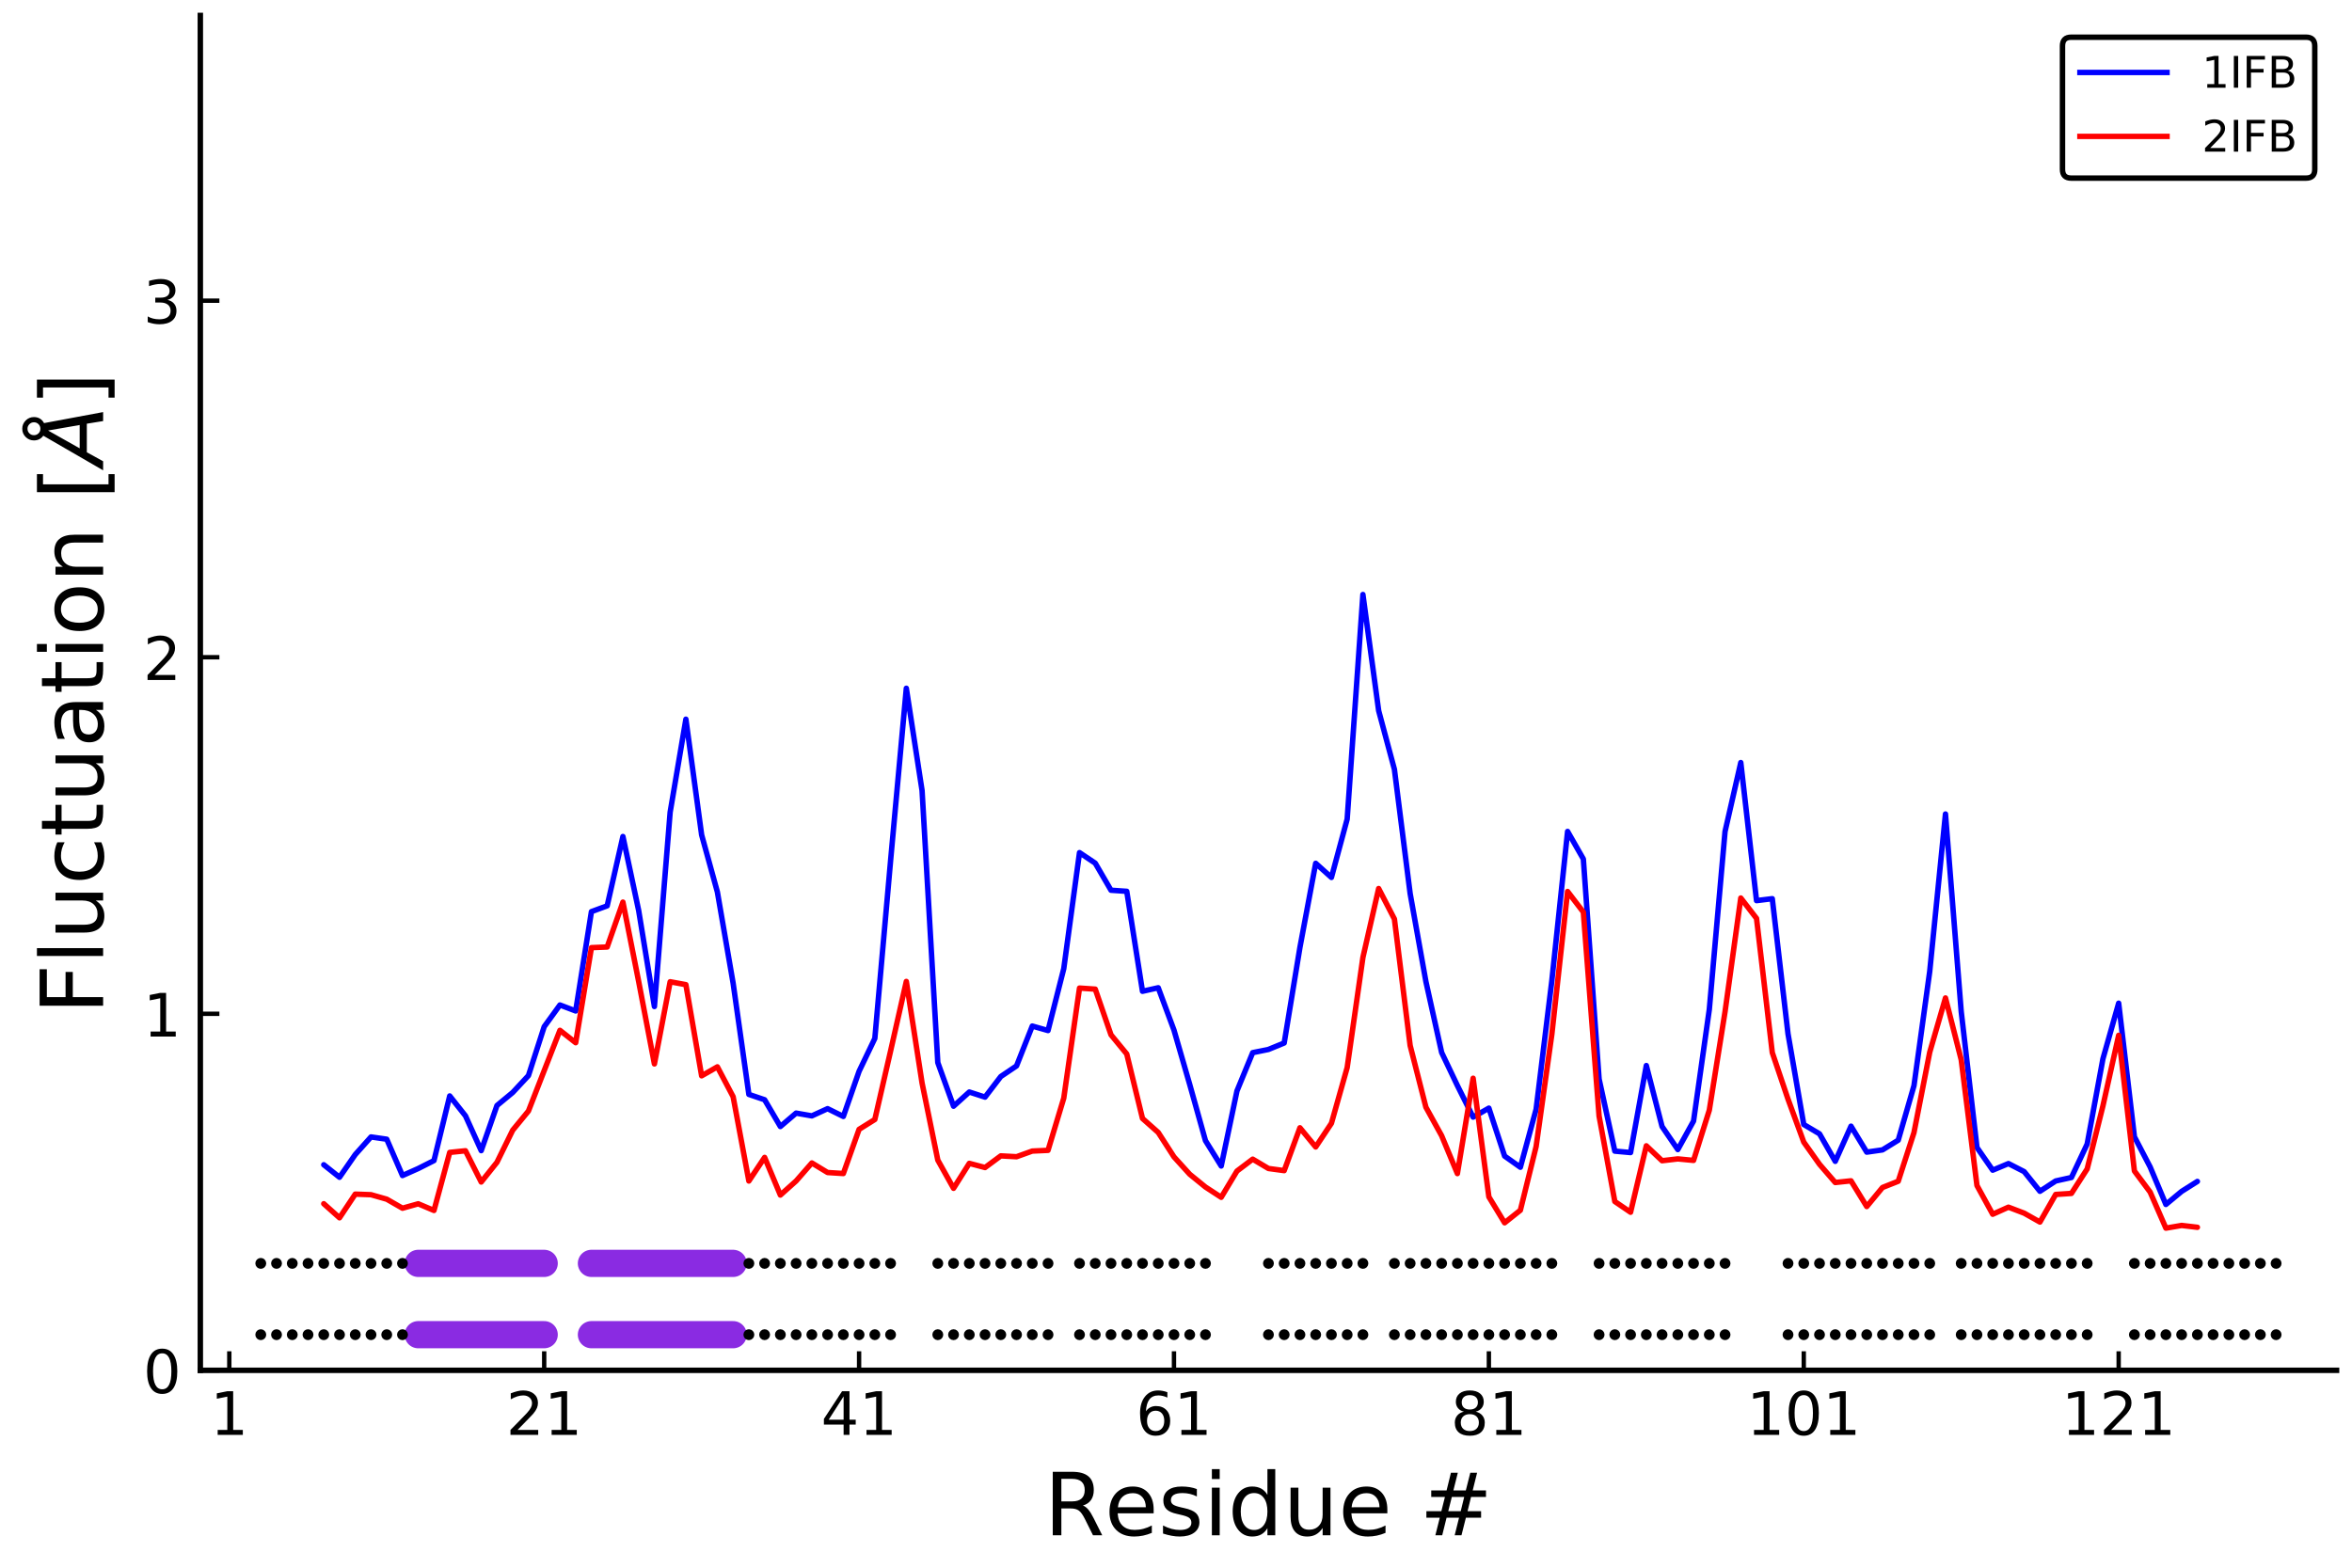 <?xml version="1.0" encoding="utf-8" standalone="no"?>
<!DOCTYPE svg PUBLIC "-//W3C//DTD SVG 1.1//EN"
  "http://www.w3.org/Graphics/SVG/1.1/DTD/svg11.dtd">
<!-- Created with matplotlib (http://matplotlib.org/) -->
<svg height="288pt" version="1.1" viewBox="0 0 432 288" width="432pt" xmlns="http://www.w3.org/2000/svg" xmlns:xlink="http://www.w3.org/1999/xlink">
 <defs>
  <style type="text/css">
*{stroke-linecap:butt;stroke-linejoin:round;}
  </style>
 </defs>
 <g id="figure_1">
  <g id="patch_1">
   <path d="M 0 288 
L 432 288 
L 432 0 
L 0 0 
z
" style="fill:#ffffff;"/>
  </g>
  <g id="axes_1">
   <g id="patch_2">
    <path d="M 36.795 251.745 
L 429.165 251.745 
L 429.165 2.835 
L 36.795 2.835 
z
" style="fill:#ffffff;"/>
   </g>
   <g id="line2d_1">
    <path clip-path="url(#pa694875160)" d="M 59.467 213.976 
L 62.359 216.276 
L 65.251 212.103 
L 68.143 208.867 
L 71.035 209.286 
L 73.926 215.961 
L 76.818 214.671 
L 79.71 213.21 
L 82.602 201.334 
L 85.494 204.989 
L 88.386 211.383 
L 91.278 203.096 
L 94.17 200.699 
L 97.061 197.594 
L 99.953 188.614 
L 102.845 184.625 
L 105.737 185.725 
L 108.629 167.476 
L 111.521 166.408 
L 114.413 153.675 
L 117.305 167.266 
L 120.197 184.906 
L 123.088 149.207 
L 125.98 132.124 
L 128.872 153.38 
L 131.764 163.867 
L 134.656 180.622 
L 137.548 201.053 
L 140.44 202.035 
L 143.332 206.955 
L 146.224 204.492 
L 149.115 204.996 
L 152.007 203.673 
L 154.899 205.101 
L 157.791 196.808 
L 160.683 190.769 
L 163.575 158.129 
L 166.467 126.445 
L 169.359 145.231 
L 172.25 195.21 
L 175.142 203.221 
L 178.034 200.614 
L 180.926 201.551 
L 183.818 197.771 
L 186.71 195.819 
L 189.602 188.496 
L 192.494 189.321 
L 195.386 177.95 
L 198.277 156.635 
L 201.169 158.574 
L 204.061 163.546 
L 206.953 163.742 
L 209.845 182.109 
L 212.737 181.461 
L 215.629 189.243 
L 218.521 199.232 
L 221.412 209.548 
L 224.304 214.206 
L 227.196 200.417 
L 230.088 193.382 
L 232.98 192.793 
L 235.872 191.607 
L 238.764 174.046 
L 241.656 158.6 
L 244.548 161.194 
L 247.439 150.478 
L 250.331 109.218 
L 253.223 130.559 
L 256.115 141.334 
L 259.007 164.162 
L 261.899 180.321 
L 264.791 193.356 
L 267.683 199.428 
L 270.574 205.225 
L 273.466 203.575 
L 276.358 212.385 
L 279.25 214.435 
L 282.142 203.784 
L 285.034 180.144 
L 287.926 152.744 
L 290.818 157.808 
L 293.71 198.223 
L 296.601 211.474 
L 299.493 211.736 
L 302.385 195.754 
L 305.277 206.955 
L 308.169 211.186 
L 311.061 205.946 
L 313.953 185.457 
L 316.845 152.757 
L 319.736 140.089 
L 322.628 165.452 
L 325.52 165.098 
L 328.412 189.937 
L 331.304 206.581 
L 334.196 208.297 
L 337.088 213.348 
L 339.98 206.889 
L 342.872 211.658 
L 345.763 211.245 
L 348.655 209.463 
L 351.547 199.448 
L 354.439 178.461 
L 357.331 149.541 
L 360.223 185.83 
L 363.115 210.806 
L 366.007 214.972 
L 368.899 213.76 
L 371.79 215.241 
L 374.682 218.85 
L 377.574 216.957 
L 380.466 216.315 
L 383.358 210.171 
L 386.25 194.522 
L 389.142 184.297 
L 392.034 208.834 
L 394.925 214.383 
L 397.817 221.273 
L 400.709 218.869 
L 403.601 217.042 
" style="fill:none;stroke:#0000ff;stroke-linecap:round;"/>
   </g>
   <g id="matplotlib.axis_1">
    <g id="xtick_1">
     <g id="line2d_2">
      <defs>
       <path d="M 0 0 
L 0 -3.5 
" id="ma3d359ff95" style="stroke:#000000;stroke-width:0.8;"/>
      </defs>
      <g>
       <use style="stroke:#000000;stroke-width:0.8;" x="42.116" xlink:href="#ma3d359ff95" y="251.745"/>
      </g>
     </g>
     <g id="text_1">
      <!-- 1 -->
      <defs>
       <path d="M 12.406 8.297 
L 28.516 8.297 
L 28.516 63.922 
L 10.984 60.406 
L 10.984 69.391 
L 28.422 72.906 
L 38.281 72.906 
L 38.281 8.297 
L 54.391 8.297 
L 54.391 0 
L 12.406 0 
z
" id="DejaVuSans-31"/>
      </defs>
      <g transform="translate(38.616 263.604)scale(0.11 -0.11)">
       <use xlink:href="#DejaVuSans-31"/>
      </g>
     </g>
    </g>
    <g id="xtick_2">
     <g id="line2d_3">
      <g>
       <use style="stroke:#000000;stroke-width:0.8;" x="99.953" xlink:href="#ma3d359ff95" y="251.745"/>
      </g>
     </g>
     <g id="text_2">
      <!-- 21 -->
      <defs>
       <path d="M 19.188 8.297 
L 53.609 8.297 
L 53.609 0 
L 7.328 0 
L 7.328 8.297 
Q 12.938 14.109 22.625 23.891 
Q 32.328 33.688 34.812 36.531 
Q 39.547 41.844 41.422 45.531 
Q 43.312 49.219 43.312 52.781 
Q 43.312 58.594 39.234 62.25 
Q 35.156 65.922 28.609 65.922 
Q 23.969 65.922 18.812 64.312 
Q 13.672 62.703 7.812 59.422 
L 7.812 69.391 
Q 13.766 71.781 18.938 73 
Q 24.125 74.219 28.422 74.219 
Q 39.75 74.219 46.484 68.547 
Q 53.219 62.891 53.219 53.422 
Q 53.219 48.922 51.531 44.891 
Q 49.859 40.875 45.406 35.406 
Q 44.188 33.984 37.641 27.219 
Q 31.109 20.453 19.188 8.297 
z
" id="DejaVuSans-32"/>
      </defs>
      <g transform="translate(92.955 263.604)scale(0.11 -0.11)">
       <use xlink:href="#DejaVuSans-32"/>
       <use x="63.623" xlink:href="#DejaVuSans-31"/>
      </g>
     </g>
    </g>
    <g id="xtick_3">
     <g id="line2d_4">
      <g>
       <use style="stroke:#000000;stroke-width:0.8;" x="157.791" xlink:href="#ma3d359ff95" y="251.745"/>
      </g>
     </g>
     <g id="text_3">
      <!-- 41 -->
      <defs>
       <path d="M 37.797 64.312 
L 12.891 25.391 
L 37.797 25.391 
z
M 35.203 72.906 
L 47.609 72.906 
L 47.609 25.391 
L 58.016 25.391 
L 58.016 17.188 
L 47.609 17.188 
L 47.609 0 
L 37.797 0 
L 37.797 17.188 
L 4.891 17.188 
L 4.891 26.703 
z
" id="DejaVuSans-34"/>
      </defs>
      <g transform="translate(150.792 263.604)scale(0.11 -0.11)">
       <use xlink:href="#DejaVuSans-34"/>
       <use x="63.623" xlink:href="#DejaVuSans-31"/>
      </g>
     </g>
    </g>
    <g id="xtick_4">
     <g id="line2d_5">
      <g>
       <use style="stroke:#000000;stroke-width:0.8;" x="215.629" xlink:href="#ma3d359ff95" y="251.745"/>
      </g>
     </g>
     <g id="text_4">
      <!-- 61 -->
      <defs>
       <path d="M 33.016 40.375 
Q 26.375 40.375 22.484 35.828 
Q 18.609 31.297 18.609 23.391 
Q 18.609 15.531 22.484 10.953 
Q 26.375 6.391 33.016 6.391 
Q 39.656 6.391 43.531 10.953 
Q 47.406 15.531 47.406 23.391 
Q 47.406 31.297 43.531 35.828 
Q 39.656 40.375 33.016 40.375 
z
M 52.594 71.297 
L 52.594 62.312 
Q 48.875 64.062 45.094 64.984 
Q 41.312 65.922 37.594 65.922 
Q 27.828 65.922 22.672 59.328 
Q 17.531 52.734 16.797 39.406 
Q 19.672 43.656 24.016 45.922 
Q 28.375 48.188 33.594 48.188 
Q 44.578 48.188 50.953 41.516 
Q 57.328 34.859 57.328 23.391 
Q 57.328 12.156 50.688 5.359 
Q 44.047 -1.422 33.016 -1.422 
Q 20.359 -1.422 13.672 8.266 
Q 6.984 17.969 6.984 36.375 
Q 6.984 53.656 15.188 63.938 
Q 23.391 74.219 37.203 74.219 
Q 40.922 74.219 44.703 73.484 
Q 48.484 72.75 52.594 71.297 
z
" id="DejaVuSans-36"/>
      </defs>
      <g transform="translate(208.63 263.604)scale(0.11 -0.11)">
       <use xlink:href="#DejaVuSans-36"/>
       <use x="63.623" xlink:href="#DejaVuSans-31"/>
      </g>
     </g>
    </g>
    <g id="xtick_5">
     <g id="line2d_6">
      <g>
       <use style="stroke:#000000;stroke-width:0.8;" x="273.466" xlink:href="#ma3d359ff95" y="251.745"/>
      </g>
     </g>
     <g id="text_5">
      <!-- 81 -->
      <defs>
       <path d="M 31.781 34.625 
Q 24.75 34.625 20.719 30.859 
Q 16.703 27.094 16.703 20.516 
Q 16.703 13.922 20.719 10.156 
Q 24.75 6.391 31.781 6.391 
Q 38.812 6.391 42.859 10.172 
Q 46.922 13.969 46.922 20.516 
Q 46.922 27.094 42.891 30.859 
Q 38.875 34.625 31.781 34.625 
z
M 21.922 38.812 
Q 15.578 40.375 12.031 44.719 
Q 8.5 49.078 8.5 55.328 
Q 8.5 64.062 14.719 69.141 
Q 20.953 74.219 31.781 74.219 
Q 42.672 74.219 48.875 69.141 
Q 55.078 64.062 55.078 55.328 
Q 55.078 49.078 51.531 44.719 
Q 48 40.375 41.703 38.812 
Q 48.828 37.156 52.797 32.312 
Q 56.781 27.484 56.781 20.516 
Q 56.781 9.906 50.312 4.234 
Q 43.844 -1.422 31.781 -1.422 
Q 19.734 -1.422 13.25 4.234 
Q 6.781 9.906 6.781 20.516 
Q 6.781 27.484 10.781 32.312 
Q 14.797 37.156 21.922 38.812 
z
M 18.312 54.391 
Q 18.312 48.734 21.844 45.562 
Q 25.391 42.391 31.781 42.391 
Q 38.141 42.391 41.719 45.562 
Q 45.312 48.734 45.312 54.391 
Q 45.312 60.062 41.719 63.234 
Q 38.141 66.406 31.781 66.406 
Q 25.391 66.406 21.844 63.234 
Q 18.312 60.062 18.312 54.391 
z
" id="DejaVuSans-38"/>
      </defs>
      <g transform="translate(266.468 263.604)scale(0.11 -0.11)">
       <use xlink:href="#DejaVuSans-38"/>
       <use x="63.623" xlink:href="#DejaVuSans-31"/>
      </g>
     </g>
    </g>
    <g id="xtick_6">
     <g id="line2d_7">
      <g>
       <use style="stroke:#000000;stroke-width:0.8;" x="331.304" xlink:href="#ma3d359ff95" y="251.745"/>
      </g>
     </g>
     <g id="text_6">
      <!-- 101 -->
      <defs>
       <path d="M 31.781 66.406 
Q 24.172 66.406 20.328 58.906 
Q 16.5 51.422 16.5 36.375 
Q 16.5 21.391 20.328 13.891 
Q 24.172 6.391 31.781 6.391 
Q 39.453 6.391 43.281 13.891 
Q 47.125 21.391 47.125 36.375 
Q 47.125 51.422 43.281 58.906 
Q 39.453 66.406 31.781 66.406 
z
M 31.781 74.219 
Q 44.047 74.219 50.516 64.516 
Q 56.984 54.828 56.984 36.375 
Q 56.984 17.969 50.516 8.266 
Q 44.047 -1.422 31.781 -1.422 
Q 19.531 -1.422 13.062 8.266 
Q 6.594 17.969 6.594 36.375 
Q 6.594 54.828 13.062 64.516 
Q 19.531 74.219 31.781 74.219 
z
" id="DejaVuSans-30"/>
      </defs>
      <g transform="translate(320.806 263.604)scale(0.11 -0.11)">
       <use xlink:href="#DejaVuSans-31"/>
       <use x="63.623" xlink:href="#DejaVuSans-30"/>
       <use x="127.246" xlink:href="#DejaVuSans-31"/>
      </g>
     </g>
    </g>
    <g id="xtick_7">
     <g id="line2d_8">
      <g>
       <use style="stroke:#000000;stroke-width:0.8;" x="389.142" xlink:href="#ma3d359ff95" y="251.745"/>
      </g>
     </g>
     <g id="text_7">
      <!-- 121 -->
      <g transform="translate(378.644 263.604)scale(0.11 -0.11)">
       <use xlink:href="#DejaVuSans-31"/>
       <use x="63.623" xlink:href="#DejaVuSans-32"/>
       <use x="127.246" xlink:href="#DejaVuSans-31"/>
      </g>
     </g>
    </g>
    <g id="text_8">
     <!-- Residue # -->
     <defs>
      <path d="M 44.391 34.188 
Q 47.562 33.109 50.562 29.594 
Q 53.562 26.078 56.594 19.922 
L 66.609 0 
L 56 0 
L 46.688 18.703 
Q 43.062 26.031 39.672 28.422 
Q 36.281 30.812 30.422 30.812 
L 19.672 30.812 
L 19.672 0 
L 9.812 0 
L 9.812 72.906 
L 32.078 72.906 
Q 44.578 72.906 50.734 67.672 
Q 56.891 62.453 56.891 51.906 
Q 56.891 45.016 53.688 40.469 
Q 50.484 35.938 44.391 34.188 
z
M 19.672 64.797 
L 19.672 38.922 
L 32.078 38.922 
Q 39.203 38.922 42.844 42.219 
Q 46.484 45.516 46.484 51.906 
Q 46.484 58.297 42.844 61.547 
Q 39.203 64.797 32.078 64.797 
z
" id="DejaVuSans-52"/>
      <path d="M 56.203 29.594 
L 56.203 25.203 
L 14.891 25.203 
Q 15.484 15.922 20.484 11.062 
Q 25.484 6.203 34.422 6.203 
Q 39.594 6.203 44.453 7.469 
Q 49.312 8.734 54.109 11.281 
L 54.109 2.781 
Q 49.266 0.734 44.188 -0.344 
Q 39.109 -1.422 33.891 -1.422 
Q 20.797 -1.422 13.156 6.188 
Q 5.516 13.812 5.516 26.812 
Q 5.516 40.234 12.766 48.109 
Q 20.016 56 32.328 56 
Q 43.359 56 49.781 48.891 
Q 56.203 41.797 56.203 29.594 
z
M 47.219 32.234 
Q 47.125 39.594 43.094 43.984 
Q 39.062 48.391 32.422 48.391 
Q 24.906 48.391 20.391 44.141 
Q 15.875 39.891 15.188 32.172 
z
" id="DejaVuSans-65"/>
      <path d="M 44.281 53.078 
L 44.281 44.578 
Q 40.484 46.531 36.375 47.5 
Q 32.281 48.484 27.875 48.484 
Q 21.188 48.484 17.844 46.438 
Q 14.5 44.391 14.5 40.281 
Q 14.5 37.156 16.891 35.375 
Q 19.281 33.594 26.516 31.984 
L 29.594 31.297 
Q 39.156 29.25 43.188 25.516 
Q 47.219 21.781 47.219 15.094 
Q 47.219 7.469 41.188 3.016 
Q 35.156 -1.422 24.609 -1.422 
Q 20.219 -1.422 15.453 -0.562 
Q 10.688 0.297 5.422 2 
L 5.422 11.281 
Q 10.406 8.688 15.234 7.391 
Q 20.062 6.109 24.812 6.109 
Q 31.156 6.109 34.562 8.281 
Q 37.984 10.453 37.984 14.406 
Q 37.984 18.062 35.516 20.016 
Q 33.062 21.969 24.703 23.781 
L 21.578 24.516 
Q 13.234 26.266 9.516 29.906 
Q 5.812 33.547 5.812 39.891 
Q 5.812 47.609 11.281 51.797 
Q 16.75 56 26.812 56 
Q 31.781 56 36.172 55.266 
Q 40.578 54.547 44.281 53.078 
z
" id="DejaVuSans-73"/>
      <path d="M 9.422 54.688 
L 18.406 54.688 
L 18.406 0 
L 9.422 0 
z
M 9.422 75.984 
L 18.406 75.984 
L 18.406 64.594 
L 9.422 64.594 
z
" id="DejaVuSans-69"/>
      <path d="M 45.406 46.391 
L 45.406 75.984 
L 54.391 75.984 
L 54.391 0 
L 45.406 0 
L 45.406 8.203 
Q 42.578 3.328 38.25 0.953 
Q 33.938 -1.422 27.875 -1.422 
Q 17.969 -1.422 11.734 6.484 
Q 5.516 14.406 5.516 27.297 
Q 5.516 40.188 11.734 48.094 
Q 17.969 56 27.875 56 
Q 33.938 56 38.25 53.625 
Q 42.578 51.266 45.406 46.391 
z
M 14.797 27.297 
Q 14.797 17.391 18.875 11.75 
Q 22.953 6.109 30.078 6.109 
Q 37.203 6.109 41.297 11.75 
Q 45.406 17.391 45.406 27.297 
Q 45.406 37.203 41.297 42.844 
Q 37.203 48.484 30.078 48.484 
Q 22.953 48.484 18.875 42.844 
Q 14.797 37.203 14.797 27.297 
z
" id="DejaVuSans-64"/>
      <path d="M 8.5 21.578 
L 8.5 54.688 
L 17.484 54.688 
L 17.484 21.922 
Q 17.484 14.156 20.5 10.266 
Q 23.531 6.391 29.594 6.391 
Q 36.859 6.391 41.078 11.031 
Q 45.312 15.672 45.312 23.688 
L 45.312 54.688 
L 54.297 54.688 
L 54.297 0 
L 45.312 0 
L 45.312 8.406 
Q 42.047 3.422 37.719 1 
Q 33.406 -1.422 27.688 -1.422 
Q 18.266 -1.422 13.375 4.438 
Q 8.5 10.297 8.5 21.578 
z
M 31.109 56 
z
" id="DejaVuSans-75"/>
      <path id="DejaVuSans-20"/>
      <path d="M 51.125 44 
L 36.922 44 
L 32.812 27.688 
L 47.125 27.688 
z
M 43.797 71.781 
L 38.719 51.516 
L 52.984 51.516 
L 58.109 71.781 
L 65.922 71.781 
L 60.891 51.516 
L 76.125 51.516 
L 76.125 44 
L 58.984 44 
L 54.984 27.688 
L 70.516 27.688 
L 70.516 20.219 
L 53.078 20.219 
L 48 0 
L 40.188 0 
L 45.219 20.219 
L 30.906 20.219 
L 25.875 0 
L 18.016 0 
L 23.094 20.219 
L 7.719 20.219 
L 7.719 27.688 
L 24.906 27.688 
L 29 44 
L 13.281 44 
L 13.281 51.516 
L 30.906 51.516 
L 35.891 71.781 
z
" id="DejaVuSans-23"/>
     </defs>
     <g transform="translate(191.796 282.049)scale(0.16 -0.16)">
      <use xlink:href="#DejaVuSans-52"/>
      <use x="69.42" xlink:href="#DejaVuSans-65"/>
      <use x="130.943" xlink:href="#DejaVuSans-73"/>
      <use x="183.043" xlink:href="#DejaVuSans-69"/>
      <use x="210.826" xlink:href="#DejaVuSans-64"/>
      <use x="274.303" xlink:href="#DejaVuSans-75"/>
      <use x="337.682" xlink:href="#DejaVuSans-65"/>
      <use x="399.205" xlink:href="#DejaVuSans-20"/>
      <use x="430.992" xlink:href="#DejaVuSans-23"/>
     </g>
    </g>
   </g>
   <g id="matplotlib.axis_2">
    <g id="ytick_1">
     <g id="line2d_9">
      <defs>
       <path d="M 0 0 
L 3.5 0 
" id="m090c428582" style="stroke:#000000;stroke-width:0.8;"/>
      </defs>
      <g>
       <use style="stroke:#000000;stroke-width:0.8;" x="36.795" xlink:href="#m090c428582" y="251.745"/>
      </g>
     </g>
     <g id="text_9">
      <!-- 0 -->
      <g transform="translate(26.296 255.924)scale(0.11 -0.11)">
       <use xlink:href="#DejaVuSans-30"/>
      </g>
     </g>
    </g>
    <g id="ytick_2">
     <g id="line2d_10">
      <g>
       <use style="stroke:#000000;stroke-width:0.8;" x="36.795" xlink:href="#m090c428582" y="186.243"/>
      </g>
     </g>
     <g id="text_10">
      <!-- 1 -->
      <g transform="translate(26.296 190.422)scale(0.11 -0.11)">
       <use xlink:href="#DejaVuSans-31"/>
      </g>
     </g>
    </g>
    <g id="ytick_3">
     <g id="line2d_11">
      <g>
       <use style="stroke:#000000;stroke-width:0.8;" x="36.795" xlink:href="#m090c428582" y="120.74"/>
      </g>
     </g>
     <g id="text_11">
      <!-- 2 -->
      <g transform="translate(26.296 124.919)scale(0.11 -0.11)">
       <use xlink:href="#DejaVuSans-32"/>
      </g>
     </g>
    </g>
    <g id="ytick_4">
     <g id="line2d_12">
      <g>
       <use style="stroke:#000000;stroke-width:0.8;" x="36.795" xlink:href="#m090c428582" y="55.237"/>
      </g>
     </g>
     <g id="text_12">
      <!-- 3 -->
      <defs>
       <path d="M 40.578 39.312 
Q 47.656 37.797 51.625 33 
Q 55.609 28.219 55.609 21.188 
Q 55.609 10.406 48.188 4.484 
Q 40.766 -1.422 27.094 -1.422 
Q 22.516 -1.422 17.656 -0.516 
Q 12.797 0.391 7.625 2.203 
L 7.625 11.719 
Q 11.719 9.328 16.594 8.109 
Q 21.484 6.891 26.812 6.891 
Q 36.078 6.891 40.938 10.547 
Q 45.797 14.203 45.797 21.188 
Q 45.797 27.641 41.281 31.266 
Q 36.766 34.906 28.719 34.906 
L 20.219 34.906 
L 20.219 43.016 
L 29.109 43.016 
Q 36.375 43.016 40.234 45.922 
Q 44.094 48.828 44.094 54.297 
Q 44.094 59.906 40.109 62.906 
Q 36.141 65.922 28.719 65.922 
Q 24.656 65.922 20.016 65.031 
Q 15.375 64.156 9.812 62.312 
L 9.812 71.094 
Q 15.438 72.656 20.344 73.438 
Q 25.25 74.219 29.594 74.219 
Q 40.828 74.219 47.359 69.109 
Q 53.906 64.016 53.906 55.328 
Q 53.906 49.266 50.438 45.094 
Q 46.969 40.922 40.578 39.312 
z
" id="DejaVuSans-33"/>
      </defs>
      <g transform="translate(26.296 59.416)scale(0.11 -0.11)">
       <use xlink:href="#DejaVuSans-33"/>
      </g>
     </g>
    </g>
    <g id="text_13">
     <!-- Fluctuation $[\AA]$ -->
     <defs>
      <path d="M 9.812 72.906 
L 51.703 72.906 
L 51.703 64.594 
L 19.672 64.594 
L 19.672 43.109 
L 48.578 43.109 
L 48.578 34.812 
L 19.672 34.812 
L 19.672 0 
L 9.812 0 
z
" id="DejaVuSans-46"/>
      <path d="M 9.422 75.984 
L 18.406 75.984 
L 18.406 0 
L 9.422 0 
z
" id="DejaVuSans-6c"/>
      <path d="M 48.781 52.594 
L 48.781 44.188 
Q 44.969 46.297 41.141 47.344 
Q 37.312 48.391 33.406 48.391 
Q 24.656 48.391 19.812 42.844 
Q 14.984 37.312 14.984 27.297 
Q 14.984 17.281 19.812 11.734 
Q 24.656 6.203 33.406 6.203 
Q 37.312 6.203 41.141 7.25 
Q 44.969 8.297 48.781 10.406 
L 48.781 2.094 
Q 45.016 0.344 40.984 -0.531 
Q 36.969 -1.422 32.422 -1.422 
Q 20.062 -1.422 12.781 6.344 
Q 5.516 14.109 5.516 27.297 
Q 5.516 40.672 12.859 48.328 
Q 20.219 56 33.016 56 
Q 37.156 56 41.109 55.141 
Q 45.062 54.297 48.781 52.594 
z
" id="DejaVuSans-63"/>
      <path d="M 18.312 70.219 
L 18.312 54.688 
L 36.812 54.688 
L 36.812 47.703 
L 18.312 47.703 
L 18.312 18.016 
Q 18.312 11.328 20.141 9.422 
Q 21.969 7.516 27.594 7.516 
L 36.812 7.516 
L 36.812 0 
L 27.594 0 
Q 17.188 0 13.234 3.875 
Q 9.281 7.766 9.281 18.016 
L 9.281 47.703 
L 2.688 47.703 
L 2.688 54.688 
L 9.281 54.688 
L 9.281 70.219 
z
" id="DejaVuSans-74"/>
      <path d="M 34.281 27.484 
Q 23.391 27.484 19.188 25 
Q 14.984 22.516 14.984 16.5 
Q 14.984 11.719 18.141 8.906 
Q 21.297 6.109 26.703 6.109 
Q 34.188 6.109 38.703 11.406 
Q 43.219 16.703 43.219 25.484 
L 43.219 27.484 
z
M 52.203 31.203 
L 52.203 0 
L 43.219 0 
L 43.219 8.297 
Q 40.141 3.328 35.547 0.953 
Q 30.953 -1.422 24.312 -1.422 
Q 15.922 -1.422 10.953 3.297 
Q 6 8.016 6 15.922 
Q 6 25.141 12.172 29.828 
Q 18.359 34.516 30.609 34.516 
L 43.219 34.516 
L 43.219 35.406 
Q 43.219 41.609 39.141 45 
Q 35.062 48.391 27.688 48.391 
Q 23 48.391 18.547 47.266 
Q 14.109 46.141 10.016 43.891 
L 10.016 52.203 
Q 14.938 54.109 19.578 55.047 
Q 24.219 56 28.609 56 
Q 40.484 56 46.344 49.844 
Q 52.203 43.703 52.203 31.203 
z
" id="DejaVuSans-61"/>
      <path d="M 30.609 48.391 
Q 23.391 48.391 19.188 42.75 
Q 14.984 37.109 14.984 27.297 
Q 14.984 17.484 19.156 11.844 
Q 23.344 6.203 30.609 6.203 
Q 37.797 6.203 41.984 11.859 
Q 46.188 17.531 46.188 27.297 
Q 46.188 37.016 41.984 42.703 
Q 37.797 48.391 30.609 48.391 
z
M 30.609 56 
Q 42.328 56 49.016 48.375 
Q 55.719 40.766 55.719 27.297 
Q 55.719 13.875 49.016 6.219 
Q 42.328 -1.422 30.609 -1.422 
Q 18.844 -1.422 12.172 6.219 
Q 5.516 13.875 5.516 27.297 
Q 5.516 40.766 12.172 48.375 
Q 18.844 56 30.609 56 
z
" id="DejaVuSans-6f"/>
      <path d="M 54.891 33.016 
L 54.891 0 
L 45.906 0 
L 45.906 32.719 
Q 45.906 40.484 42.875 44.328 
Q 39.844 48.188 33.797 48.188 
Q 26.516 48.188 22.312 43.547 
Q 18.109 38.922 18.109 30.906 
L 18.109 0 
L 9.078 0 
L 9.078 54.688 
L 18.109 54.688 
L 18.109 46.188 
Q 21.344 51.125 25.703 53.562 
Q 30.078 56 35.797 56 
Q 45.219 56 50.047 50.172 
Q 54.891 44.344 54.891 33.016 
z
" id="DejaVuSans-6e"/>
      <path d="M 8.594 75.984 
L 29.297 75.984 
L 29.297 69 
L 17.578 69 
L 17.578 -6.203 
L 29.297 -6.203 
L 29.297 -13.188 
L 8.594 -13.188 
z
" id="DejaVuSans-5b"/>
      <path d="M 49.812 79.391 
Q 49.812 82.469 47.625 84.641 
Q 45.453 86.812 42.391 86.812 
Q 39.266 86.812 37.141 84.688 
Q 35.016 82.562 35.016 79.391 
Q 35.016 76.312 37.141 74.156 
Q 39.266 72.016 42.391 72.016 
Q 45.453 72.016 47.625 74.156 
Q 49.812 76.312 49.812 79.391 
z
M 34.422 68.703 
Q 31.781 70.516 30.391 73.266 
Q 29 76.031 29 79.391 
Q 29 84.969 32.906 88.891 
Q 36.812 92.828 42.391 92.828 
Q 47.953 92.828 51.875 88.891 
Q 55.812 84.969 55.812 79.391 
Q 55.812 75.531 54.031 72.547 
Q 52.25 69.578 48.875 67.828 
L 61.531 0 
L 51.219 0 
L 48.188 18.703 
L 15.375 18.703 
L 5.078 0 
L -5.328 0 
z
M 40.375 63.188 
L 19.922 26.906 
L 46.688 26.906 
z
" id="DejaVuSans-Oblique-c5"/>
      <path d="M 30.422 75.984 
L 30.422 -13.188 
L 9.719 -13.188 
L 9.719 -6.203 
L 21.391 -6.203 
L 21.391 69 
L 9.719 69 
L 9.719 75.984 
z
" id="DejaVuSans-5d"/>
     </defs>
     <g transform="translate(18.968 186.33)rotate(-90)scale(0.16 -0.16)">
      <use transform="translate(0 0.172)" xlink:href="#DejaVuSans-46"/>
      <use transform="translate(57.52 0.172)" xlink:href="#DejaVuSans-6c"/>
      <use transform="translate(85.303 0.172)" xlink:href="#DejaVuSans-75"/>
      <use transform="translate(148.682 0.172)" xlink:href="#DejaVuSans-63"/>
      <use transform="translate(203.662 0.172)" xlink:href="#DejaVuSans-74"/>
      <use transform="translate(242.871 0.172)" xlink:href="#DejaVuSans-75"/>
      <use transform="translate(306.25 0.172)" xlink:href="#DejaVuSans-61"/>
      <use transform="translate(367.529 0.172)" xlink:href="#DejaVuSans-74"/>
      <use transform="translate(406.738 0.172)" xlink:href="#DejaVuSans-69"/>
      <use transform="translate(434.521 0.172)" xlink:href="#DejaVuSans-6f"/>
      <use transform="translate(495.703 0.172)" xlink:href="#DejaVuSans-6e"/>
      <use transform="translate(559.082 0.172)" xlink:href="#DejaVuSans-20"/>
      <use transform="translate(590.869 0.172)" xlink:href="#DejaVuSans-5b"/>
      <use transform="translate(629.883 0.172)" xlink:href="#DejaVuSans-Oblique-c5"/>
      <use transform="translate(698.291 0.172)" xlink:href="#DejaVuSans-5d"/>
     </g>
    </g>
   </g>
   <g id="line2d_13">
    <path clip-path="url(#pa694875160)" d="M 59.467 221.136 
L 62.359 223.723 
L 65.251 219.374 
L 68.143 219.479 
L 71.035 220.304 
L 73.926 221.961 
L 76.818 221.149 
L 79.71 222.374 
L 82.602 211.71 
L 85.494 211.409 
L 88.386 217.147 
L 91.278 213.524 
L 94.17 207.629 
L 97.061 204.105 
L 99.953 196.684 
L 102.845 189.282 
L 105.737 191.555 
L 108.629 174.092 
L 111.521 173.974 
L 114.413 165.727 
L 117.305 180.308 
L 120.197 195.452 
L 123.088 180.36 
L 125.98 180.891 
L 128.872 197.64 
L 131.764 195.989 
L 134.656 201.478 
L 137.548 216.963 
L 140.44 212.627 
L 143.332 219.544 
L 146.224 216.957 
L 149.115 213.649 
L 152.007 215.404 
L 154.899 215.588 
L 157.791 207.472 
L 160.683 205.664 
L 163.575 193.088 
L 166.467 180.301 
L 169.359 198.963 
L 172.25 213.125 
L 175.142 218.306 
L 178.034 213.721 
L 180.926 214.487 
L 183.818 212.345 
L 186.71 212.503 
L 189.602 211.461 
L 192.494 211.33 
L 195.386 201.741 
L 198.277 181.52 
L 201.169 181.716 
L 204.061 190.107 
L 206.953 193.625 
L 209.845 205.474 
L 212.737 208.042 
L 215.629 212.529 
L 218.521 215.719 
L 221.412 218.07 
L 224.304 219.957 
L 227.196 215.136 
L 230.088 212.948 
L 232.98 214.664 
L 235.872 215.057 
L 238.764 207.184 
L 241.656 210.708 
L 244.548 206.358 
L 247.439 196.127 
L 250.331 175.893 
L 253.223 163.231 
L 256.115 168.832 
L 259.007 192.079 
L 261.899 203.404 
L 264.791 208.644 
L 267.683 215.601 
L 270.574 198.085 
L 273.466 219.878 
L 276.358 224.64 
L 279.25 222.335 
L 282.142 210.642 
L 285.034 189.983 
L 287.926 163.775 
L 290.818 167.561 
L 293.71 205.042 
L 296.601 220.73 
L 299.493 222.701 
L 302.385 210.498 
L 305.277 213.236 
L 308.169 212.902 
L 311.061 213.177 
L 313.953 203.954 
L 316.845 185.863 
L 319.736 164.974 
L 322.628 168.721 
L 325.52 193.369 
L 328.412 201.93 
L 331.304 209.817 
L 334.196 213.891 
L 337.088 217.238 
L 339.98 216.931 
L 342.872 221.653 
L 345.763 218.156 
L 348.655 217.009 
L 351.547 208.068 
L 354.439 193.31 
L 357.331 183.334 
L 360.223 194.686 
L 363.115 217.789 
L 366.007 223.068 
L 368.899 221.771 
L 371.79 222.872 
L 374.682 224.503 
L 377.574 219.433 
L 380.466 219.243 
L 383.358 214.749 
L 386.25 203.175 
L 389.142 190.199 
L 392.034 215.123 
L 394.925 219 
L 397.817 225.623 
L 400.709 225.125 
L 403.601 225.466 
" style="fill:none;stroke:#ff0000;stroke-linecap:round;"/>
   </g>
   <g id="patch_3">
    <path d="M 36.795 251.745 
L 36.795 2.835 
" style="fill:none;stroke:#000000;stroke-linecap:square;stroke-linejoin:miter;"/>
   </g>
   <g id="patch_4">
    <path d="M 36.795 251.745 
L 429.165 251.745 
" style="fill:none;stroke:#000000;stroke-linecap:square;stroke-linejoin:miter;"/>
   </g>
   <g id="line2d_14">
    <path clip-path="url(#pa694875160)" d="M 76.818 232.095 
L 79.71 232.095 
L 82.602 232.095 
L 85.494 232.095 
L 88.386 232.095 
L 91.278 232.095 
L 94.17 232.095 
L 97.061 232.095 
L 99.953 232.095 
" style="fill:none;stroke:#8a2be2;stroke-linecap:round;stroke-width:5;"/>
   </g>
   <g id="line2d_15">
    <path clip-path="url(#pa694875160)" d="M 108.629 232.095 
L 111.521 232.095 
L 114.413 232.095 
L 117.305 232.095 
L 120.197 232.095 
L 123.088 232.095 
L 125.98 232.095 
L 128.872 232.095 
L 131.764 232.095 
L 134.656 232.095 
" style="fill:none;stroke:#8a2be2;stroke-linecap:round;stroke-width:5;"/>
   </g>
   <g id="PathCollection_1">
    <defs>
     <path d="M 0 0.5 
C 0.133 0.5 0.26 0.447 0.354 0.354 
C 0.447 0.26 0.5 0.133 0.5 0 
C 0.5 -0.133 0.447 -0.26 0.354 -0.354 
C 0.26 -0.447 0.133 -0.5 0 -0.5 
C -0.133 -0.5 -0.26 -0.447 -0.354 -0.354 
C -0.447 -0.26 -0.5 -0.133 -0.5 0 
C -0.5 0.133 -0.447 0.26 -0.354 0.354 
C -0.26 0.447 -0.133 0.5 0 0.5 
z
" id="m857ae0ec71" style="stroke:#000000;"/>
    </defs>
    <g clip-path="url(#pa694875160)">
     <use style="fill:#ac8e18;stroke:#000000;" x="47.899" xlink:href="#m857ae0ec71" y="232.095"/>
     <use style="fill:#ac8e18;stroke:#000000;" x="50.791" xlink:href="#m857ae0ec71" y="232.095"/>
     <use style="fill:#ac8e18;stroke:#000000;" x="53.683" xlink:href="#m857ae0ec71" y="232.095"/>
     <use style="fill:#ac8e18;stroke:#000000;" x="56.575" xlink:href="#m857ae0ec71" y="232.095"/>
     <use style="fill:#ac8e18;stroke:#000000;" x="59.467" xlink:href="#m857ae0ec71" y="232.095"/>
     <use style="fill:#ac8e18;stroke:#000000;" x="62.359" xlink:href="#m857ae0ec71" y="232.095"/>
     <use style="fill:#ac8e18;stroke:#000000;" x="65.251" xlink:href="#m857ae0ec71" y="232.095"/>
     <use style="fill:#ac8e18;stroke:#000000;" x="68.143" xlink:href="#m857ae0ec71" y="232.095"/>
     <use style="fill:#ac8e18;stroke:#000000;" x="71.035" xlink:href="#m857ae0ec71" y="232.095"/>
     <use style="fill:#ac8e18;stroke:#000000;" x="73.926" xlink:href="#m857ae0ec71" y="232.095"/>
    </g>
   </g>
   <g id="PathCollection_2">
    <defs>
     <path d="M 0 0.5 
C 0.133 0.5 0.26 0.447 0.354 0.354 
C 0.447 0.26 0.5 0.133 0.5 0 
C 0.5 -0.133 0.447 -0.26 0.354 -0.354 
C 0.26 -0.447 0.133 -0.5 0 -0.5 
C -0.133 -0.5 -0.26 -0.447 -0.354 -0.354 
C -0.447 -0.26 -0.5 -0.133 -0.5 0 
C -0.5 0.133 -0.447 0.26 -0.354 0.354 
C -0.26 0.447 -0.133 0.5 0 0.5 
z
" id="ma9901d5363" style="stroke:#000000;"/>
    </defs>
    <g clip-path="url(#pa694875160)">
     <use style="fill:#00aaae;stroke:#000000;" x="137.548" xlink:href="#ma9901d5363" y="232.095"/>
     <use style="fill:#00aaae;stroke:#000000;" x="140.44" xlink:href="#ma9901d5363" y="232.095"/>
     <use style="fill:#00aaae;stroke:#000000;" x="143.332" xlink:href="#ma9901d5363" y="232.095"/>
     <use style="fill:#00aaae;stroke:#000000;" x="146.224" xlink:href="#ma9901d5363" y="232.095"/>
     <use style="fill:#00aaae;stroke:#000000;" x="149.115" xlink:href="#ma9901d5363" y="232.095"/>
     <use style="fill:#00aaae;stroke:#000000;" x="152.007" xlink:href="#ma9901d5363" y="232.095"/>
     <use style="fill:#00aaae;stroke:#000000;" x="154.899" xlink:href="#ma9901d5363" y="232.095"/>
     <use style="fill:#00aaae;stroke:#000000;" x="157.791" xlink:href="#ma9901d5363" y="232.095"/>
     <use style="fill:#00aaae;stroke:#000000;" x="160.683" xlink:href="#ma9901d5363" y="232.095"/>
     <use style="fill:#00aaae;stroke:#000000;" x="163.575" xlink:href="#ma9901d5363" y="232.095"/>
    </g>
   </g>
   <g id="PathCollection_3">
    <defs>
     <path d="M 0 0.5 
C 0.133 0.5 0.26 0.447 0.354 0.354 
C 0.447 0.26 0.5 0.133 0.5 0 
C 0.5 -0.133 0.447 -0.26 0.354 -0.354 
C 0.26 -0.447 0.133 -0.5 0 -0.5 
C -0.133 -0.5 -0.26 -0.447 -0.354 -0.354 
C -0.447 -0.26 -0.5 -0.133 -0.5 0 
C -0.5 0.133 -0.447 0.26 -0.354 0.354 
C -0.26 0.447 -0.133 0.5 0 0.5 
z
" id="ma102d0dbb8" style="stroke:#000000;"/>
    </defs>
    <g clip-path="url(#pa694875160)">
     <use style="fill:#ed5e93;stroke:#000000;" x="172.25" xlink:href="#ma102d0dbb8" y="232.095"/>
     <use style="fill:#ed5e93;stroke:#000000;" x="175.142" xlink:href="#ma102d0dbb8" y="232.095"/>
     <use style="fill:#ed5e93;stroke:#000000;" x="178.034" xlink:href="#ma102d0dbb8" y="232.095"/>
     <use style="fill:#ed5e93;stroke:#000000;" x="180.926" xlink:href="#ma102d0dbb8" y="232.095"/>
     <use style="fill:#ed5e93;stroke:#000000;" x="183.818" xlink:href="#ma102d0dbb8" y="232.095"/>
     <use style="fill:#ed5e93;stroke:#000000;" x="186.71" xlink:href="#ma102d0dbb8" y="232.095"/>
     <use style="fill:#ed5e93;stroke:#000000;" x="189.602" xlink:href="#ma102d0dbb8" y="232.095"/>
     <use style="fill:#ed5e93;stroke:#000000;" x="192.494" xlink:href="#ma102d0dbb8" y="232.095"/>
    </g>
   </g>
   <g id="PathCollection_4">
    <defs>
     <path d="M 0 0.5 
C 0.133 0.5 0.26 0.447 0.354 0.354 
C 0.447 0.26 0.5 0.133 0.5 0 
C 0.5 -0.133 0.447 -0.26 0.354 -0.354 
C 0.26 -0.447 0.133 -0.5 0 -0.5 
C -0.133 -0.5 -0.26 -0.447 -0.354 -0.354 
C -0.447 -0.26 -0.5 -0.133 -0.5 0 
C -0.5 0.133 -0.447 0.26 -0.354 0.354 
C -0.26 0.447 -0.133 0.5 0 0.5 
z
" id="meb119b7390" style="stroke:#000000;"/>
    </defs>
    <g clip-path="url(#pa694875160)">
     <use style="fill:#c68225;stroke:#000000;" x="198.277" xlink:href="#meb119b7390" y="232.095"/>
     <use style="fill:#c68225;stroke:#000000;" x="201.169" xlink:href="#meb119b7390" y="232.095"/>
     <use style="fill:#c68225;stroke:#000000;" x="204.061" xlink:href="#meb119b7390" y="232.095"/>
     <use style="fill:#c68225;stroke:#000000;" x="206.953" xlink:href="#meb119b7390" y="232.095"/>
     <use style="fill:#c68225;stroke:#000000;" x="209.845" xlink:href="#meb119b7390" y="232.095"/>
     <use style="fill:#c68225;stroke:#000000;" x="212.737" xlink:href="#meb119b7390" y="232.095"/>
     <use style="fill:#c68225;stroke:#000000;" x="215.629" xlink:href="#meb119b7390" y="232.095"/>
     <use style="fill:#c68225;stroke:#000000;" x="218.521" xlink:href="#meb119b7390" y="232.095"/>
     <use style="fill:#c68225;stroke:#000000;" x="221.412" xlink:href="#meb119b7390" y="232.095"/>
    </g>
   </g>
   <g id="PathCollection_5">
    <defs>
     <path d="M 0 0.5 
C 0.133 0.5 0.26 0.447 0.354 0.354 
C 0.447 0.26 0.5 0.133 0.5 0 
C 0.5 -0.133 0.447 -0.26 0.354 -0.354 
C 0.26 -0.447 0.133 -0.5 0 -0.5 
C -0.133 -0.5 -0.26 -0.447 -0.354 -0.354 
C -0.447 -0.26 -0.5 -0.133 -0.5 0 
C -0.5 0.133 -0.447 0.26 -0.354 0.354 
C -0.26 0.447 -0.133 0.5 0 0.5 
z
" id="md7a5bcccb3" style="stroke:#000000;"/>
    </defs>
    <g clip-path="url(#pa694875160)">
     <use style="fill:#00a98d;stroke:#000000;" x="232.98" xlink:href="#md7a5bcccb3" y="232.095"/>
     <use style="fill:#00a98d;stroke:#000000;" x="235.872" xlink:href="#md7a5bcccb3" y="232.095"/>
     <use style="fill:#00a98d;stroke:#000000;" x="238.764" xlink:href="#md7a5bcccb3" y="232.095"/>
     <use style="fill:#00a98d;stroke:#000000;" x="241.656" xlink:href="#md7a5bcccb3" y="232.095"/>
     <use style="fill:#00a98d;stroke:#000000;" x="244.548" xlink:href="#md7a5bcccb3" y="232.095"/>
     <use style="fill:#00a98d;stroke:#000000;" x="247.439" xlink:href="#md7a5bcccb3" y="232.095"/>
     <use style="fill:#00a98d;stroke:#000000;" x="250.331" xlink:href="#md7a5bcccb3" y="232.095"/>
    </g>
   </g>
   <g id="PathCollection_6">
    <defs>
     <path d="M 0 0.5 
C 0.133 0.5 0.26 0.447 0.354 0.354 
C 0.447 0.26 0.5 0.133 0.5 0 
C 0.5 -0.133 0.447 -0.26 0.354 -0.354 
C 0.26 -0.447 0.133 -0.5 0 -0.5 
C -0.133 -0.5 -0.26 -0.447 -0.354 -0.354 
C -0.447 -0.26 -0.5 -0.133 -0.5 0 
C -0.5 0.133 -0.447 0.26 -0.354 0.354 
C -0.26 0.447 -0.133 0.5 0 0.5 
z
" id="m1923787f38" style="stroke:#000000;"/>
    </defs>
    <g clip-path="url(#pa694875160)">
     <use style="fill:#8e971e;stroke:#000000;" x="256.115" xlink:href="#m1923787f38" y="232.095"/>
     <use style="fill:#8e971e;stroke:#000000;" x="259.007" xlink:href="#m1923787f38" y="232.095"/>
     <use style="fill:#8e971e;stroke:#000000;" x="261.899" xlink:href="#m1923787f38" y="232.095"/>
     <use style="fill:#8e971e;stroke:#000000;" x="264.791" xlink:href="#m1923787f38" y="232.095"/>
     <use style="fill:#8e971e;stroke:#000000;" x="267.683" xlink:href="#m1923787f38" y="232.095"/>
     <use style="fill:#8e971e;stroke:#000000;" x="270.574" xlink:href="#m1923787f38" y="232.095"/>
    </g>
   </g>
   <g id="PathCollection_7">
    <defs>
     <path d="M 0 0.5 
C 0.133 0.5 0.26 0.447 0.354 0.354 
C 0.447 0.26 0.5 0.133 0.5 0 
C 0.5 -0.133 0.447 -0.26 0.354 -0.354 
C 0.26 -0.447 0.133 -0.5 0 -0.5 
C -0.133 -0.5 -0.26 -0.447 -0.354 -0.354 
C -0.447 -0.26 -0.5 -0.133 -0.5 0 
C -0.5 0.133 -0.447 0.26 -0.354 0.354 
C -0.26 0.447 -0.133 0.5 0 0.5 
z
" id="m066c73e370" style="stroke:#000000;"/>
    </defs>
    <g clip-path="url(#pa694875160)">
     <use style="fill:#00a9cc;stroke:#000000;" x="273.466" xlink:href="#m066c73e370" y="232.095"/>
     <use style="fill:#00a9cc;stroke:#000000;" x="276.358" xlink:href="#m066c73e370" y="232.095"/>
     <use style="fill:#00a9cc;stroke:#000000;" x="279.25" xlink:href="#m066c73e370" y="232.095"/>
     <use style="fill:#00a9cc;stroke:#000000;" x="282.142" xlink:href="#m066c73e370" y="232.095"/>
     <use style="fill:#00a9cc;stroke:#000000;" x="285.034" xlink:href="#m066c73e370" y="232.095"/>
    </g>
   </g>
   <g id="PathCollection_8">
    <defs>
     <path d="M 0 0.5 
C 0.133 0.5 0.26 0.447 0.354 0.354 
C 0.447 0.26 0.5 0.133 0.5 0 
C 0.5 -0.133 0.447 -0.26 0.354 -0.354 
C 0.26 -0.447 0.133 -0.5 0 -0.5 
C -0.133 -0.5 -0.26 -0.447 -0.354 -0.354 
C -0.447 -0.26 -0.5 -0.133 -0.5 0 
C -0.5 0.133 -0.447 0.26 -0.354 0.354 
C -0.26 0.447 -0.133 0.5 0 0.5 
z
" id="m49cd987eae" style="stroke:#000000;"/>
    </defs>
    <g clip-path="url(#pa694875160)">
     <use style="fill:#9b7fe9;stroke:#000000;" x="293.71" xlink:href="#m49cd987eae" y="232.095"/>
     <use style="fill:#9b7fe9;stroke:#000000;" x="296.601" xlink:href="#m49cd987eae" y="232.095"/>
     <use style="fill:#9b7fe9;stroke:#000000;" x="299.493" xlink:href="#m49cd987eae" y="232.095"/>
     <use style="fill:#9b7fe9;stroke:#000000;" x="302.385" xlink:href="#m49cd987eae" y="232.095"/>
     <use style="fill:#9b7fe9;stroke:#000000;" x="305.277" xlink:href="#m49cd987eae" y="232.095"/>
     <use style="fill:#9b7fe9;stroke:#000000;" x="308.169" xlink:href="#m49cd987eae" y="232.095"/>
     <use style="fill:#9b7fe9;stroke:#000000;" x="311.061" xlink:href="#m49cd987eae" y="232.095"/>
     <use style="fill:#9b7fe9;stroke:#000000;" x="313.953" xlink:href="#m49cd987eae" y="232.095"/>
     <use style="fill:#9b7fe9;stroke:#000000;" x="316.845" xlink:href="#m49cd987eae" y="232.095"/>
    </g>
   </g>
   <g id="PathCollection_9">
    <defs>
     <path d="M 0 0.5 
C 0.133 0.5 0.26 0.447 0.354 0.354 
C 0.447 0.26 0.5 0.133 0.5 0 
C 0.5 -0.133 0.447 -0.26 0.354 -0.354 
C 0.26 -0.447 0.133 -0.5 0 -0.5 
C -0.133 -0.5 -0.26 -0.447 -0.354 -0.354 
C -0.447 -0.26 -0.5 -0.133 -0.5 0 
C -0.5 0.133 -0.447 0.26 -0.354 0.354 
C -0.26 0.447 -0.133 0.5 0 0.5 
z
" id="mbceca71abc" style="stroke:#000000;"/>
    </defs>
    <g clip-path="url(#pa694875160)">
     <use style="fill:#618df6;stroke:#000000;" x="328.412" xlink:href="#mbceca71abc" y="232.095"/>
     <use style="fill:#618df6;stroke:#000000;" x="331.304" xlink:href="#mbceca71abc" y="232.095"/>
     <use style="fill:#618df6;stroke:#000000;" x="334.196" xlink:href="#mbceca71abc" y="232.095"/>
     <use style="fill:#618df6;stroke:#000000;" x="337.088" xlink:href="#mbceca71abc" y="232.095"/>
     <use style="fill:#618df6;stroke:#000000;" x="339.98" xlink:href="#mbceca71abc" y="232.095"/>
     <use style="fill:#618df6;stroke:#000000;" x="342.872" xlink:href="#mbceca71abc" y="232.095"/>
     <use style="fill:#618df6;stroke:#000000;" x="345.763" xlink:href="#mbceca71abc" y="232.095"/>
     <use style="fill:#618df6;stroke:#000000;" x="348.655" xlink:href="#mbceca71abc" y="232.095"/>
     <use style="fill:#618df6;stroke:#000000;" x="351.547" xlink:href="#mbceca71abc" y="232.095"/>
     <use style="fill:#618df6;stroke:#000000;" x="354.439" xlink:href="#mbceca71abc" y="232.095"/>
    </g>
   </g>
   <g id="PathCollection_10">
    <defs>
     <path d="M 0 0.5 
C 0.133 0.5 0.26 0.447 0.354 0.354 
C 0.447 0.26 0.5 0.133 0.5 0 
C 0.5 -0.133 0.447 -0.26 0.354 -0.354 
C 0.26 -0.447 0.133 -0.5 0 -0.5 
C -0.133 -0.5 -0.26 -0.447 -0.354 -0.354 
C -0.447 -0.26 -0.5 -0.133 -0.5 0 
C -0.5 0.133 -0.447 0.26 -0.354 0.354 
C -0.26 0.447 -0.133 0.5 0 0.5 
z
" id="m6eddb18c9a" style="stroke:#000000;"/>
    </defs>
    <g clip-path="url(#pa694875160)">
     <use style="fill:#f06073;stroke:#000000;" x="360.223" xlink:href="#m6eddb18c9a" y="232.095"/>
     <use style="fill:#f06073;stroke:#000000;" x="363.115" xlink:href="#m6eddb18c9a" y="232.095"/>
     <use style="fill:#f06073;stroke:#000000;" x="366.007" xlink:href="#m6eddb18c9a" y="232.095"/>
     <use style="fill:#f06073;stroke:#000000;" x="368.899" xlink:href="#m6eddb18c9a" y="232.095"/>
     <use style="fill:#f06073;stroke:#000000;" x="371.79" xlink:href="#m6eddb18c9a" y="232.095"/>
     <use style="fill:#f06073;stroke:#000000;" x="374.682" xlink:href="#m6eddb18c9a" y="232.095"/>
     <use style="fill:#f06073;stroke:#000000;" x="377.574" xlink:href="#m6eddb18c9a" y="232.095"/>
     <use style="fill:#f06073;stroke:#000000;" x="380.466" xlink:href="#m6eddb18c9a" y="232.095"/>
     <use style="fill:#f06073;stroke:#000000;" x="383.358" xlink:href="#m6eddb18c9a" y="232.095"/>
    </g>
   </g>
   <g id="PathCollection_11">
    <defs>
     <path d="M 0 0.5 
C 0.133 0.5 0.26 0.447 0.354 0.354 
C 0.447 0.26 0.5 0.133 0.5 0 
C 0.5 -0.133 0.447 -0.26 0.354 -0.354 
C 0.26 -0.447 0.133 -0.5 0 -0.5 
C -0.133 -0.5 -0.26 -0.447 -0.354 -0.354 
C -0.447 -0.26 -0.5 -0.133 -0.5 0 
C -0.5 0.133 -0.447 0.26 -0.354 0.354 
C -0.26 0.447 -0.133 0.5 0 0.5 
z
" id="m8d6087fc8b" style="stroke:#000000;"/>
    </defs>
    <g clip-path="url(#pa694875160)">
     <use style="fill:#dd65b6;stroke:#000000;" x="392.034" xlink:href="#m8d6087fc8b" y="232.095"/>
     <use style="fill:#dd65b6;stroke:#000000;" x="394.925" xlink:href="#m8d6087fc8b" y="232.095"/>
     <use style="fill:#dd65b6;stroke:#000000;" x="397.817" xlink:href="#m8d6087fc8b" y="232.095"/>
     <use style="fill:#dd65b6;stroke:#000000;" x="400.709" xlink:href="#m8d6087fc8b" y="232.095"/>
     <use style="fill:#dd65b6;stroke:#000000;" x="403.601" xlink:href="#m8d6087fc8b" y="232.095"/>
     <use style="fill:#dd65b6;stroke:#000000;" x="406.493" xlink:href="#m8d6087fc8b" y="232.095"/>
     <use style="fill:#dd65b6;stroke:#000000;" x="409.385" xlink:href="#m8d6087fc8b" y="232.095"/>
     <use style="fill:#dd65b6;stroke:#000000;" x="412.277" xlink:href="#m8d6087fc8b" y="232.095"/>
     <use style="fill:#dd65b6;stroke:#000000;" x="415.169" xlink:href="#m8d6087fc8b" y="232.095"/>
     <use style="fill:#dd65b6;stroke:#000000;" x="418.061" xlink:href="#m8d6087fc8b" y="232.095"/>
    </g>
   </g>
   <g id="line2d_16">
    <path clip-path="url(#pa694875160)" d="M 76.818 245.195 
L 79.71 245.195 
L 82.602 245.195 
L 85.494 245.195 
L 88.386 245.195 
L 91.278 245.195 
L 94.17 245.195 
L 97.061 245.195 
L 99.953 245.195 
" style="fill:none;stroke:#8a2be2;stroke-linecap:round;stroke-width:5;"/>
   </g>
   <g id="line2d_17">
    <path clip-path="url(#pa694875160)" d="M 108.629 245.195 
L 111.521 245.195 
L 114.413 245.195 
L 117.305 245.195 
L 120.197 245.195 
L 123.088 245.195 
L 125.98 245.195 
L 128.872 245.195 
L 131.764 245.195 
L 134.656 245.195 
" style="fill:none;stroke:#8a2be2;stroke-linecap:round;stroke-width:5;"/>
   </g>
   <g id="PathCollection_12">
    <defs>
     <path d="M 0 0.5 
C 0.133 0.5 0.26 0.447 0.354 0.354 
C 0.447 0.26 0.5 0.133 0.5 0 
C 0.5 -0.133 0.447 -0.26 0.354 -0.354 
C 0.26 -0.447 0.133 -0.5 0 -0.5 
C -0.133 -0.5 -0.26 -0.447 -0.354 -0.354 
C -0.447 -0.26 -0.5 -0.133 -0.5 0 
C -0.5 0.133 -0.447 0.26 -0.354 0.354 
C -0.26 0.447 -0.133 0.5 0 0.5 
z
" id="mf5faa469f8" style="stroke:#000000;"/>
    </defs>
    <g clip-path="url(#pa694875160)">
     <use style="fill:#47998c;stroke:#000000;" x="47.899" xlink:href="#mf5faa469f8" y="245.195"/>
     <use style="fill:#47998c;stroke:#000000;" x="50.791" xlink:href="#mf5faa469f8" y="245.195"/>
     <use style="fill:#47998c;stroke:#000000;" x="53.683" xlink:href="#mf5faa469f8" y="245.195"/>
     <use style="fill:#47998c;stroke:#000000;" x="56.575" xlink:href="#mf5faa469f8" y="245.195"/>
     <use style="fill:#47998c;stroke:#000000;" x="59.467" xlink:href="#mf5faa469f8" y="245.195"/>
     <use style="fill:#47998c;stroke:#000000;" x="62.359" xlink:href="#mf5faa469f8" y="245.195"/>
     <use style="fill:#47998c;stroke:#000000;" x="65.251" xlink:href="#mf5faa469f8" y="245.195"/>
     <use style="fill:#47998c;stroke:#000000;" x="68.143" xlink:href="#mf5faa469f8" y="245.195"/>
     <use style="fill:#47998c;stroke:#000000;" x="71.035" xlink:href="#mf5faa469f8" y="245.195"/>
     <use style="fill:#47998c;stroke:#000000;" x="73.926" xlink:href="#mf5faa469f8" y="245.195"/>
    </g>
   </g>
   <g id="PathCollection_13">
    <defs>
     <path d="M 0 0.5 
C 0.133 0.5 0.26 0.447 0.354 0.354 
C 0.447 0.26 0.5 0.133 0.5 0 
C 0.5 -0.133 0.447 -0.26 0.354 -0.354 
C 0.26 -0.447 0.133 -0.5 0 -0.5 
C -0.133 -0.5 -0.26 -0.447 -0.354 -0.354 
C -0.447 -0.26 -0.5 -0.133 -0.5 0 
C -0.5 0.133 -0.447 0.26 -0.354 0.354 
C -0.26 0.447 -0.133 0.5 0 0.5 
z
" id="m5820ee74ed" style="stroke:#000000;"/>
    </defs>
    <g clip-path="url(#pa694875160)">
     <use style="fill:#1fa68d;stroke:#000000;" x="137.548" xlink:href="#m5820ee74ed" y="245.195"/>
     <use style="fill:#1fa68d;stroke:#000000;" x="140.44" xlink:href="#m5820ee74ed" y="245.195"/>
     <use style="fill:#1fa68d;stroke:#000000;" x="143.332" xlink:href="#m5820ee74ed" y="245.195"/>
     <use style="fill:#1fa68d;stroke:#000000;" x="146.224" xlink:href="#m5820ee74ed" y="245.195"/>
     <use style="fill:#1fa68d;stroke:#000000;" x="149.115" xlink:href="#m5820ee74ed" y="245.195"/>
     <use style="fill:#1fa68d;stroke:#000000;" x="152.007" xlink:href="#m5820ee74ed" y="245.195"/>
     <use style="fill:#1fa68d;stroke:#000000;" x="154.899" xlink:href="#m5820ee74ed" y="245.195"/>
     <use style="fill:#1fa68d;stroke:#000000;" x="157.791" xlink:href="#m5820ee74ed" y="245.195"/>
     <use style="fill:#1fa68d;stroke:#000000;" x="160.683" xlink:href="#m5820ee74ed" y="245.195"/>
     <use style="fill:#1fa68d;stroke:#000000;" x="163.575" xlink:href="#m5820ee74ed" y="245.195"/>
    </g>
   </g>
   <g id="PathCollection_14">
    <defs>
     <path d="M 0 0.5 
C 0.133 0.5 0.26 0.447 0.354 0.354 
C 0.447 0.26 0.5 0.133 0.5 0 
C 0.5 -0.133 0.447 -0.26 0.354 -0.354 
C 0.26 -0.447 0.133 -0.5 0 -0.5 
C -0.133 -0.5 -0.26 -0.447 -0.354 -0.354 
C -0.447 -0.26 -0.5 -0.133 -0.5 0 
C -0.5 0.133 -0.447 0.26 -0.354 0.354 
C -0.26 0.447 -0.133 0.5 0 0.5 
z
" id="m8b61d6a703" style="stroke:#000000;"/>
    </defs>
    <g clip-path="url(#pa694875160)">
     <use style="fill:#af78dd;stroke:#000000;" x="172.25" xlink:href="#m8b61d6a703" y="245.195"/>
     <use style="fill:#af78dd;stroke:#000000;" x="175.142" xlink:href="#m8b61d6a703" y="245.195"/>
     <use style="fill:#af78dd;stroke:#000000;" x="178.034" xlink:href="#m8b61d6a703" y="245.195"/>
     <use style="fill:#af78dd;stroke:#000000;" x="180.926" xlink:href="#m8b61d6a703" y="245.195"/>
     <use style="fill:#af78dd;stroke:#000000;" x="183.818" xlink:href="#m8b61d6a703" y="245.195"/>
     <use style="fill:#af78dd;stroke:#000000;" x="186.71" xlink:href="#m8b61d6a703" y="245.195"/>
     <use style="fill:#af78dd;stroke:#000000;" x="189.602" xlink:href="#m8b61d6a703" y="245.195"/>
     <use style="fill:#af78dd;stroke:#000000;" x="192.494" xlink:href="#m8b61d6a703" y="245.195"/>
    </g>
   </g>
   <g id="PathCollection_15">
    <defs>
     <path d="M 0 0.5 
C 0.133 0.5 0.26 0.447 0.354 0.354 
C 0.447 0.26 0.5 0.133 0.5 0 
C 0.5 -0.133 0.447 -0.26 0.354 -0.354 
C 0.26 -0.447 0.133 -0.5 0 -0.5 
C -0.133 -0.5 -0.26 -0.447 -0.354 -0.354 
C -0.447 -0.26 -0.5 -0.133 -0.5 0 
C -0.5 0.133 -0.447 0.26 -0.354 0.354 
C -0.26 0.447 -0.133 0.5 0 0.5 
z
" id="mfa1c9d1a7b" style="stroke:#000000;"/>
    </defs>
    <g clip-path="url(#pa694875160)">
     <use style="fill:#878d87;stroke:#000000;" x="198.277" xlink:href="#mfa1c9d1a7b" y="245.195"/>
     <use style="fill:#878d87;stroke:#000000;" x="201.169" xlink:href="#mfa1c9d1a7b" y="245.195"/>
     <use style="fill:#878d87;stroke:#000000;" x="204.061" xlink:href="#mfa1c9d1a7b" y="245.195"/>
     <use style="fill:#878d87;stroke:#000000;" x="206.953" xlink:href="#mfa1c9d1a7b" y="245.195"/>
     <use style="fill:#878d87;stroke:#000000;" x="209.845" xlink:href="#mfa1c9d1a7b" y="245.195"/>
     <use style="fill:#878d87;stroke:#000000;" x="212.737" xlink:href="#mfa1c9d1a7b" y="245.195"/>
     <use style="fill:#878d87;stroke:#000000;" x="215.629" xlink:href="#mfa1c9d1a7b" y="245.195"/>
     <use style="fill:#878d87;stroke:#000000;" x="218.521" xlink:href="#mfa1c9d1a7b" y="245.195"/>
     <use style="fill:#878d87;stroke:#000000;" x="221.412" xlink:href="#mfa1c9d1a7b" y="245.195"/>
    </g>
   </g>
   <g id="PathCollection_16">
    <defs>
     <path d="M 0 0.5 
C 0.133 0.5 0.26 0.447 0.354 0.354 
C 0.447 0.26 0.5 0.133 0.5 0 
C 0.5 -0.133 0.447 -0.26 0.354 -0.354 
C 0.26 -0.447 0.133 -0.5 0 -0.5 
C -0.133 -0.5 -0.26 -0.447 -0.354 -0.354 
C -0.447 -0.26 -0.5 -0.133 -0.5 0 
C -0.5 0.133 -0.447 0.26 -0.354 0.354 
C -0.26 0.447 -0.133 0.5 0 0.5 
z
" id="md0815adc55" style="stroke:#000000;"/>
    </defs>
    <g clip-path="url(#pa694875160)">
     <use style="fill:#47a166;stroke:#000000;" x="232.98" xlink:href="#md0815adc55" y="245.195"/>
     <use style="fill:#47a166;stroke:#000000;" x="235.872" xlink:href="#md0815adc55" y="245.195"/>
     <use style="fill:#47a166;stroke:#000000;" x="238.764" xlink:href="#md0815adc55" y="245.195"/>
     <use style="fill:#47a166;stroke:#000000;" x="241.656" xlink:href="#md0815adc55" y="245.195"/>
     <use style="fill:#47a166;stroke:#000000;" x="244.548" xlink:href="#md0815adc55" y="245.195"/>
     <use style="fill:#47a166;stroke:#000000;" x="247.439" xlink:href="#md0815adc55" y="245.195"/>
     <use style="fill:#47a166;stroke:#000000;" x="250.331" xlink:href="#md0815adc55" y="245.195"/>
    </g>
   </g>
   <g id="PathCollection_17">
    <defs>
     <path d="M 0 0.5 
C 0.133 0.5 0.26 0.447 0.354 0.354 
C 0.447 0.26 0.5 0.133 0.5 0 
C 0.5 -0.133 0.447 -0.26 0.354 -0.354 
C 0.26 -0.447 0.133 -0.5 0 -0.5 
C -0.133 -0.5 -0.26 -0.447 -0.354 -0.354 
C -0.447 -0.26 -0.5 -0.133 -0.5 0 
C -0.5 0.133 -0.447 0.26 -0.354 0.354 
C -0.26 0.447 -0.133 0.5 0 0.5 
z
" id="m89c2326c93" style="stroke:#000000;"/>
    </defs>
    <g clip-path="url(#pa694875160)">
     <use style="fill:#7783af;stroke:#000000;" x="256.115" xlink:href="#m89c2326c93" y="245.195"/>
     <use style="fill:#7783af;stroke:#000000;" x="259.007" xlink:href="#m89c2326c93" y="245.195"/>
     <use style="fill:#7783af;stroke:#000000;" x="261.899" xlink:href="#m89c2326c93" y="245.195"/>
     <use style="fill:#7783af;stroke:#000000;" x="264.791" xlink:href="#m89c2326c93" y="245.195"/>
     <use style="fill:#7783af;stroke:#000000;" x="267.683" xlink:href="#m89c2326c93" y="245.195"/>
     <use style="fill:#7783af;stroke:#000000;" x="270.574" xlink:href="#m89c2326c93" y="245.195"/>
    </g>
   </g>
   <g id="PathCollection_18">
    <defs>
     <path d="M 0 0.5 
C 0.133 0.5 0.26 0.447 0.354 0.354 
C 0.447 0.26 0.5 0.133 0.5 0 
C 0.5 -0.133 0.447 -0.26 0.354 -0.354 
C 0.26 -0.447 0.133 -0.5 0 -0.5 
C -0.133 -0.5 -0.26 -0.447 -0.354 -0.354 
C -0.447 -0.26 -0.5 -0.133 -0.5 0 
C -0.5 0.133 -0.447 0.26 -0.354 0.354 
C -0.26 0.447 -0.133 0.5 0 0.5 
z
" id="m7ef2f92db2" style="stroke:#000000;"/>
    </defs>
    <g clip-path="url(#pa694875160)">
     <use style="fill:#b18187;stroke:#000000;" x="273.466" xlink:href="#m7ef2f92db2" y="245.195"/>
     <use style="fill:#b18187;stroke:#000000;" x="276.358" xlink:href="#m7ef2f92db2" y="245.195"/>
     <use style="fill:#b18187;stroke:#000000;" x="279.25" xlink:href="#m7ef2f92db2" y="245.195"/>
     <use style="fill:#b18187;stroke:#000000;" x="282.142" xlink:href="#m7ef2f92db2" y="245.195"/>
     <use style="fill:#b18187;stroke:#000000;" x="285.034" xlink:href="#m7ef2f92db2" y="245.195"/>
    </g>
   </g>
   <g id="PathCollection_19">
    <defs>
     <path d="M 0 0.5 
C 0.133 0.5 0.26 0.447 0.354 0.354 
C 0.447 0.26 0.5 0.133 0.5 0 
C 0.5 -0.133 0.447 -0.26 0.354 -0.354 
C 0.26 -0.447 0.133 -0.5 0 -0.5 
C -0.133 -0.5 -0.26 -0.447 -0.354 -0.354 
C -0.447 -0.26 -0.5 -0.133 -0.5 0 
C -0.5 0.133 -0.447 0.26 -0.354 0.354 
C -0.26 0.447 -0.133 0.5 0 0.5 
z
" id="m971827afca" style="stroke:#000000;"/>
    </defs>
    <g clip-path="url(#pa694875160)">
     <use style="fill:#309bc2;stroke:#000000;" x="293.71" xlink:href="#m971827afca" y="245.195"/>
     <use style="fill:#309bc2;stroke:#000000;" x="296.601" xlink:href="#m971827afca" y="245.195"/>
     <use style="fill:#309bc2;stroke:#000000;" x="299.493" xlink:href="#m971827afca" y="245.195"/>
     <use style="fill:#309bc2;stroke:#000000;" x="302.385" xlink:href="#m971827afca" y="245.195"/>
     <use style="fill:#309bc2;stroke:#000000;" x="305.277" xlink:href="#m971827afca" y="245.195"/>
     <use style="fill:#309bc2;stroke:#000000;" x="308.169" xlink:href="#m971827afca" y="245.195"/>
     <use style="fill:#309bc2;stroke:#000000;" x="311.061" xlink:href="#m971827afca" y="245.195"/>
     <use style="fill:#309bc2;stroke:#000000;" x="313.953" xlink:href="#m971827afca" y="245.195"/>
     <use style="fill:#309bc2;stroke:#000000;" x="316.845" xlink:href="#m971827afca" y="245.195"/>
    </g>
   </g>
   <g id="PathCollection_20">
    <defs>
     <path d="M 0 0.5 
C 0.133 0.5 0.26 0.447 0.354 0.354 
C 0.447 0.26 0.5 0.133 0.5 0 
C 0.5 -0.133 0.447 -0.26 0.354 -0.354 
C 0.26 -0.447 0.133 -0.5 0 -0.5 
C -0.133 -0.5 -0.26 -0.447 -0.354 -0.354 
C -0.447 -0.26 -0.5 -0.133 -0.5 0 
C -0.5 0.133 -0.447 0.26 -0.354 0.354 
C -0.26 0.447 -0.133 0.5 0 0.5 
z
" id="m6316391028" style="stroke:#000000;"/>
    </defs>
    <g clip-path="url(#pa694875160)">
     <use style="fill:#788590;stroke:#000000;" x="328.412" xlink:href="#m6316391028" y="245.195"/>
     <use style="fill:#788590;stroke:#000000;" x="331.304" xlink:href="#m6316391028" y="245.195"/>
     <use style="fill:#788590;stroke:#000000;" x="334.196" xlink:href="#m6316391028" y="245.195"/>
     <use style="fill:#788590;stroke:#000000;" x="337.088" xlink:href="#m6316391028" y="245.195"/>
     <use style="fill:#788590;stroke:#000000;" x="339.98" xlink:href="#m6316391028" y="245.195"/>
     <use style="fill:#788590;stroke:#000000;" x="342.872" xlink:href="#m6316391028" y="245.195"/>
     <use style="fill:#788590;stroke:#000000;" x="345.763" xlink:href="#m6316391028" y="245.195"/>
     <use style="fill:#788590;stroke:#000000;" x="348.655" xlink:href="#m6316391028" y="245.195"/>
     <use style="fill:#788590;stroke:#000000;" x="351.547" xlink:href="#m6316391028" y="245.195"/>
     <use style="fill:#788590;stroke:#000000;" x="354.439" xlink:href="#m6316391028" y="245.195"/>
    </g>
   </g>
   <g id="PathCollection_21">
    <defs>
     <path d="M 0 0.5 
C 0.133 0.5 0.26 0.447 0.354 0.354 
C 0.447 0.26 0.5 0.133 0.5 0 
C 0.5 -0.133 0.447 -0.26 0.354 -0.354 
C 0.26 -0.447 0.133 -0.5 0 -0.5 
C -0.133 -0.5 -0.26 -0.447 -0.354 -0.354 
C -0.447 -0.26 -0.5 -0.133 -0.5 0 
C -0.5 0.133 -0.447 0.26 -0.354 0.354 
C -0.26 0.447 -0.133 0.5 0 0.5 
z
" id="m394fad66e4" style="stroke:#000000;"/>
    </defs>
    <g clip-path="url(#pa694875160)">
     <use style="fill:#e561a4;stroke:#000000;" x="360.223" xlink:href="#m394fad66e4" y="245.195"/>
     <use style="fill:#e561a4;stroke:#000000;" x="363.115" xlink:href="#m394fad66e4" y="245.195"/>
     <use style="fill:#e561a4;stroke:#000000;" x="366.007" xlink:href="#m394fad66e4" y="245.195"/>
     <use style="fill:#e561a4;stroke:#000000;" x="368.899" xlink:href="#m394fad66e4" y="245.195"/>
     <use style="fill:#e561a4;stroke:#000000;" x="371.79" xlink:href="#m394fad66e4" y="245.195"/>
     <use style="fill:#e561a4;stroke:#000000;" x="374.682" xlink:href="#m394fad66e4" y="245.195"/>
     <use style="fill:#e561a4;stroke:#000000;" x="377.574" xlink:href="#m394fad66e4" y="245.195"/>
     <use style="fill:#e561a4;stroke:#000000;" x="380.466" xlink:href="#m394fad66e4" y="245.195"/>
     <use style="fill:#e561a4;stroke:#000000;" x="383.358" xlink:href="#m394fad66e4" y="245.195"/>
    </g>
   </g>
   <g id="PathCollection_22">
    <defs>
     <path d="M 0 0.5 
C 0.133 0.5 0.26 0.447 0.354 0.354 
C 0.447 0.26 0.5 0.133 0.5 0 
C 0.5 -0.133 0.447 -0.26 0.354 -0.354 
C 0.26 -0.447 0.133 -0.5 0 -0.5 
C -0.133 -0.5 -0.26 -0.447 -0.354 -0.354 
C -0.447 -0.26 -0.5 -0.133 -0.5 0 
C -0.5 0.133 -0.447 0.26 -0.354 0.354 
C -0.26 0.447 -0.133 0.5 0 0.5 
z
" id="mf8b159e445" style="stroke:#000000;"/>
    </defs>
    <g clip-path="url(#pa694875160)">
     <use style="fill:#99902c;stroke:#000000;" x="392.034" xlink:href="#mf8b159e445" y="245.195"/>
     <use style="fill:#99902c;stroke:#000000;" x="394.925" xlink:href="#mf8b159e445" y="245.195"/>
     <use style="fill:#99902c;stroke:#000000;" x="397.817" xlink:href="#mf8b159e445" y="245.195"/>
     <use style="fill:#99902c;stroke:#000000;" x="400.709" xlink:href="#mf8b159e445" y="245.195"/>
     <use style="fill:#99902c;stroke:#000000;" x="403.601" xlink:href="#mf8b159e445" y="245.195"/>
     <use style="fill:#99902c;stroke:#000000;" x="406.493" xlink:href="#mf8b159e445" y="245.195"/>
     <use style="fill:#99902c;stroke:#000000;" x="409.385" xlink:href="#mf8b159e445" y="245.195"/>
     <use style="fill:#99902c;stroke:#000000;" x="412.277" xlink:href="#mf8b159e445" y="245.195"/>
     <use style="fill:#99902c;stroke:#000000;" x="415.169" xlink:href="#mf8b159e445" y="245.195"/>
     <use style="fill:#99902c;stroke:#000000;" x="418.061" xlink:href="#mf8b159e445" y="245.195"/>
    </g>
   </g>
   <g id="legend_1">
    <g id="patch_5">
     <path d="M 380.425 32.72 
L 423.565 32.72 
Q 425.165 32.72 425.165 31.12 
L 425.165 8.435 
Q 425.165 6.835 423.565 6.835 
L 380.425 6.835 
Q 378.825 6.835 378.825 8.435 
L 378.825 31.12 
Q 378.825 32.72 380.425 32.72 
z
" style="fill:#ffffff;stroke:#000000;stroke-linejoin:miter;"/>
    </g>
    <g id="line2d_18">
     <path d="M 382.025 13.313 
L 398.025 13.313 
" style="fill:none;stroke:#0000ff;stroke-linecap:square;"/>
    </g>
    <g id="line2d_19"/>
    <g id="text_14">
     <!-- 1IFB -->
     <defs>
      <path d="M 9.812 72.906 
L 19.672 72.906 
L 19.672 0 
L 9.812 0 
z
" id="DejaVuSans-49"/>
      <path d="M 19.672 34.812 
L 19.672 8.109 
L 35.5 8.109 
Q 43.453 8.109 47.281 11.406 
Q 51.125 14.703 51.125 21.484 
Q 51.125 28.328 47.281 31.562 
Q 43.453 34.812 35.5 34.812 
z
M 19.672 64.797 
L 19.672 42.828 
L 34.281 42.828 
Q 41.5 42.828 45.031 45.531 
Q 48.578 48.25 48.578 53.812 
Q 48.578 59.328 45.031 62.062 
Q 41.5 64.797 34.281 64.797 
z
M 9.812 72.906 
L 35.016 72.906 
Q 46.297 72.906 52.391 68.219 
Q 58.5 63.531 58.5 54.891 
Q 58.5 48.188 55.375 44.234 
Q 52.25 40.281 46.188 39.312 
Q 53.469 37.75 57.5 32.781 
Q 61.531 27.828 61.531 20.406 
Q 61.531 10.641 54.891 5.312 
Q 48.25 0 35.984 0 
L 9.812 0 
z
" id="DejaVuSans-42"/>
     </defs>
     <g transform="translate(404.425 16.113)scale(0.08 -0.08)">
      <use xlink:href="#DejaVuSans-31"/>
      <use x="63.623" xlink:href="#DejaVuSans-49"/>
      <use x="93.115" xlink:href="#DejaVuSans-46"/>
      <use x="150.635" xlink:href="#DejaVuSans-42"/>
     </g>
    </g>
    <g id="line2d_20">
     <path d="M 382.025 25.056 
L 398.025 25.056 
" style="fill:none;stroke:#ff0000;stroke-linecap:square;"/>
    </g>
    <g id="line2d_21"/>
    <g id="text_15">
     <!-- 2IFB -->
     <g transform="translate(404.425 27.856)scale(0.08 -0.08)">
      <use xlink:href="#DejaVuSans-32"/>
      <use x="63.623" xlink:href="#DejaVuSans-49"/>
      <use x="93.115" xlink:href="#DejaVuSans-46"/>
      <use x="150.635" xlink:href="#DejaVuSans-42"/>
     </g>
    </g>
   </g>
  </g>
 </g>
 <defs>
  <clipPath id="pa694875160">
   <rect height="248.911" width="392.371" x="36.795" y="2.835"/>
  </clipPath>
 </defs>
</svg>
